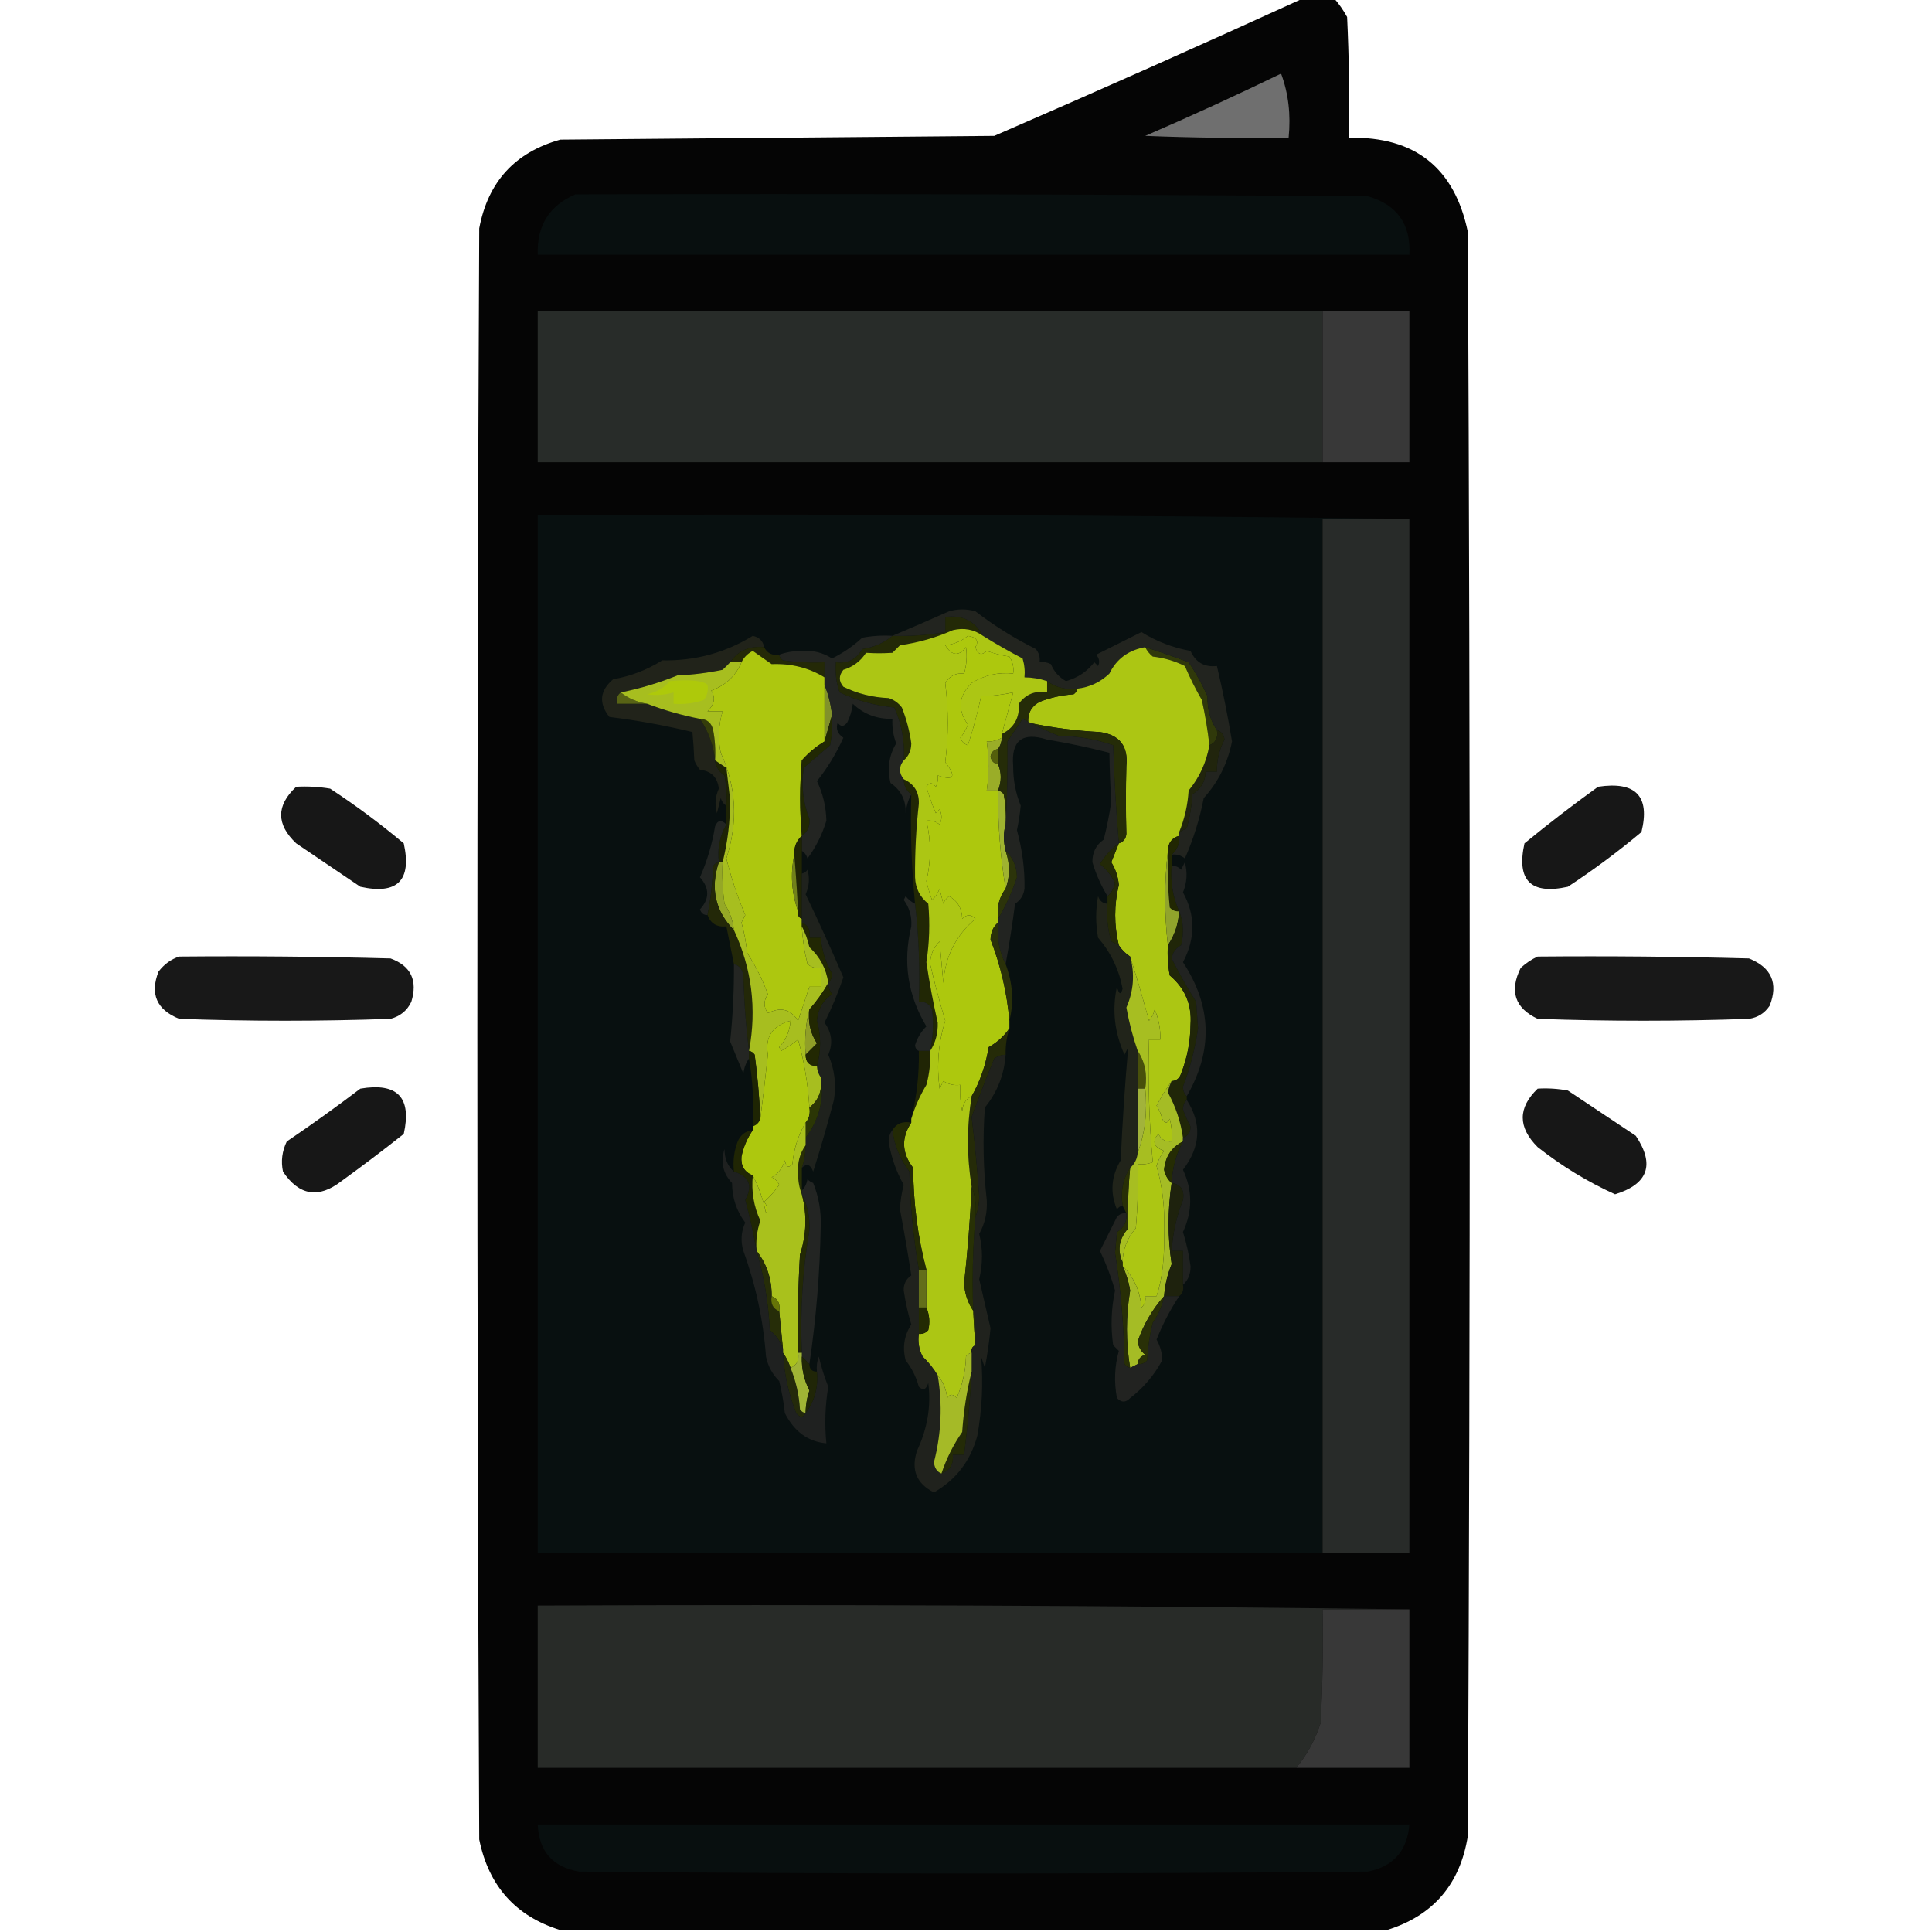 <?xml version="1.0" encoding="UTF-8"?>
<!DOCTYPE svg PUBLIC "-//W3C//DTD SVG 1.1//EN" "http://www.w3.org/Graphics/SVG/1.1/DTD/svg11.dtd">
<svg xmlns="http://www.w3.org/2000/svg" version="1.1" width="512px" height="512px" style="shape-rendering:geometricPrecision; text-rendering:geometricPrecision; image-rendering:optimizeQuality; fill-rule:evenodd; clip-rule:evenodd" xmlns:xlink="http://www.w3.org/1999/xlink">
<g><path style="opacity:0.98" fill="#000000" d="M 345.5,-0.5 C 348.167,-0.5 350.833,-0.5 353.5,-0.5C 354.836,1.01 356.003,2.677 357,4.5C 357.5,15.162 357.667,25.828 357.5,36.5C 374.977,36.144 385.477,44.478 389,61.5C 389.667,203.167 389.667,344.833 389,486.5C 386.954,499.371 379.787,507.704 367.5,511.5C 294.5,511.5 221.5,511.5 148.5,511.5C 136.676,507.835 129.509,499.835 127,487.5C 126.333,345.167 126.333,202.833 127,60.5C 129.312,48.19 136.478,40.356 148.5,37C 186.833,36.667 225.167,36.333 263.5,36C 291.041,24.058 318.375,11.891 345.5,-0.5 Z"/></g>
<g><path style="opacity:1" fill="#6f6f6f" d="M 339.5,19.5 C 341.45,24.735 342.117,30.402 341.5,36.5C 328.829,36.667 316.162,36.5 303.5,36C 315.71,30.725 327.71,25.225 339.5,19.5 Z"/></g>
<g><path style="opacity:1" fill="#080f0f" d="M 152.5,51.5 C 222.501,51.333 292.501,51.5 362.5,52C 370.247,54.25 373.914,59.417 373.5,67.5C 296.5,67.5 219.5,67.5 142.5,67.5C 142.246,59.784 145.579,54.451 152.5,51.5 Z"/></g>
<g><path style="opacity:1" fill="#282c29" d="M 350.5,82.5 C 350.5,95.833 350.5,109.167 350.5,122.5C 281.167,122.5 211.833,122.5 142.5,122.5C 142.5,109.167 142.5,95.833 142.5,82.5C 211.833,82.5 281.167,82.5 350.5,82.5 Z"/></g>
<g><path style="opacity:1" fill="#383838" d="M 350.5,82.5 C 358.167,82.5 365.833,82.5 373.5,82.5C 373.5,95.833 373.5,109.167 373.5,122.5C 365.833,122.5 358.167,122.5 350.5,122.5C 350.5,109.167 350.5,95.833 350.5,82.5 Z"/></g>
<g><path style="opacity:1" fill="#081010" d="M 373.5,137.5 C 365.833,137.5 358.167,137.5 350.5,137.5C 350.5,228.833 350.5,320.167 350.5,411.5C 281.167,411.5 211.833,411.5 142.5,411.5C 142.5,319.833 142.5,228.167 142.5,136.5C 219.668,136.167 296.668,136.501 373.5,137.5 Z"/></g>
<g><path style="opacity:1" fill="#282b29" d="M 373.5,137.5 C 373.5,228.833 373.5,320.167 373.5,411.5C 365.833,411.5 358.167,411.5 350.5,411.5C 350.5,320.167 350.5,228.833 350.5,137.5C 358.167,137.5 365.833,137.5 373.5,137.5 Z"/></g>
<g><path style="opacity:1" fill="#232907" d="M 260.5,168.5 C 258.104,166.788 255.438,166.288 252.5,167C 248.075,168.966 243.409,170.3 238.5,171C 237.833,171.667 237.167,172.333 236.5,173C 234.144,173.155 231.811,173.155 229.5,173C 228.066,175.221 226.066,176.721 223.5,177.5C 222.253,179.042 222.253,180.542 223.5,182C 227.234,183.825 231.234,184.825 235.5,185C 236.931,185.465 238.097,186.299 239,187.5C 240.211,190.552 241.045,193.719 241.5,197C 241.475,198.876 240.809,200.376 239.5,201.5C 239.807,196.618 238.974,191.951 237,187.5C 231.915,187.013 227.081,185.679 222.5,183.5C 221.607,180.916 221.274,178.249 221.5,175.5C 224.599,175.908 226.933,174.741 228.5,172C 231.577,171.539 234.244,170.372 236.5,168.5C 241.054,168.638 245.721,168.305 250.5,167.5C 250.5,166.167 250.5,164.833 250.5,163.5C 255.075,162.902 258.408,164.568 260.5,168.5 Z"/></g>
<g><path style="opacity:1" fill="#21231a" d="M 202.5,171.5 C 198.591,171.124 195.591,172.457 193.5,175.5C 192.909,176.151 192.243,176.818 191.5,177.5C 187.541,178.327 183.541,178.827 179.5,179C 174.655,180.962 169.655,182.462 164.5,183.5C 163.596,184.209 163.263,185.209 163.5,186.5C 166.167,186.5 168.833,186.5 171.5,186.5C 176.034,188.233 180.701,189.566 185.5,190.5C 187.74,193.806 189.073,197.472 189.5,201.5C 189.685,203.196 190.519,204.529 192,205.5C 192.497,208.146 192.664,210.813 192.5,213.5C 191.778,213.082 191.278,212.416 191,211.5C 190.667,212.833 190.333,214.167 190,215.5C 189.374,213.287 189.541,211.12 190.5,209C 190.153,205.986 188.486,204.319 185.5,204C 184.874,203.25 184.374,202.416 184,201.5C 183.893,198.869 183.727,196.369 183.5,194C 176.235,192.244 168.902,190.911 161.5,190C 158.603,186.352 158.937,183.019 162.5,180C 167.177,179.189 171.511,177.522 175.5,175C 184.19,175.166 192.19,172.999 199.5,168.5C 201.213,168.879 202.213,169.879 202.5,171.5 Z"/></g>
<g><path style="opacity:1" fill="#242907" d="M 202.5,171.5 C 203.287,173.104 204.62,173.771 206.5,173.5C 206.611,174.117 206.944,174.617 207.5,175C 211.152,175.499 214.818,175.665 218.5,175.5C 218.5,176.833 218.5,178.167 218.5,179.5C 214.365,176.963 209.698,175.796 204.5,176C 202.833,174.833 201.167,173.667 199.5,172.5C 198.145,173.188 197.145,174.188 196.5,175.5C 195.5,175.5 194.5,175.5 193.5,175.5C 195.591,172.457 198.591,171.124 202.5,171.5 Z"/></g>
<g><path style="opacity:1" fill="#30390a" d="M 303.5,171.5 C 307.365,172.733 311.199,174.066 315,175.5C 316.907,178.309 318.574,181.309 320,184.5C 319.93,187.992 320.763,190.992 322.5,193.5C 322.843,195.483 322.176,196.817 320.5,197.5C 320.052,193.476 319.386,189.476 318.5,185.5C 316.856,182.655 315.356,179.655 314,176.5C 311.34,175.166 308.506,174.332 305.5,174C 304.619,173.292 303.953,172.458 303.5,171.5 Z"/></g>
<g><path style="opacity:1" fill="#586315" d="M 164.5,183.5 C 166.508,185.083 168.841,186.083 171.5,186.5C 168.833,186.5 166.167,186.5 163.5,186.5C 163.263,185.209 163.596,184.209 164.5,183.5 Z"/></g>
<g><path style="opacity:1" fill="#81912a" d="M 218.5,181.5 C 219.531,183.961 220.198,186.627 220.5,189.5C 219.833,191.833 219.167,194.167 218.5,196.5C 218.5,191.5 218.5,186.5 218.5,181.5 Z"/></g>
<g><path style="opacity:1" fill="#22241f" d="M 310.5,226.5 C 311.968,225.221 312.635,223.554 312.5,221.5C 312.5,221.167 312.5,220.833 312.5,220.5C 313.15,220.196 313.817,219.863 314.5,219.5C 315.321,216.553 315.821,213.553 316,210.5C 318.265,209.084 319.431,207.084 319.5,204.5C 320.5,204.5 321.5,204.5 322.5,204.5C 322.439,201.512 323.105,198.679 324.5,196C 324.316,194.624 323.649,193.791 322.5,193.5C 320.763,190.992 319.93,187.992 320,184.5C 318.574,181.309 316.907,178.309 315,175.5C 311.199,174.066 307.365,172.733 303.5,171.5C 299.043,172.29 295.877,174.624 294,178.5C 291.603,180.782 288.769,182.116 285.5,182.5C 282.467,182.868 279.8,182.202 277.5,180.5C 275.565,179.85 273.565,179.517 271.5,179.5C 271.66,177.801 271.494,176.134 271,174.5C 267.324,172.585 263.824,170.585 260.5,168.5C 258.408,164.568 255.075,162.902 250.5,163.5C 250.5,164.833 250.5,166.167 250.5,167.5C 245.721,168.305 241.054,168.638 236.5,168.5C 241.461,166.413 246.461,164.247 251.5,162C 253.833,161.333 256.167,161.333 258.5,162C 263.451,165.816 268.785,169.15 274.5,172C 275.337,173.011 275.67,174.178 275.5,175.5C 276.552,175.351 277.552,175.517 278.5,176C 279.305,177.972 280.639,179.472 282.5,180.5C 285.59,179.647 288.09,177.98 290,175.5C 290.333,175.833 290.667,176.167 291,176.5C 291.492,175.451 291.326,174.451 290.5,173.5C 294.527,171.486 298.527,169.486 302.5,167.5C 306.49,169.992 310.823,171.659 315.5,172.5C 316.875,175.547 319.208,176.88 322.5,176.5C 324.079,183.205 325.413,189.871 326.5,196.5C 325.326,202.302 322.826,207.302 319,211.5C 317.935,217.027 316.269,222.36 314,227.5C 312.989,226.663 311.822,226.33 310.5,226.5 Z"/></g>
<g><path style="opacity:1" fill="#353d0b" d="M 185.5,190.5 C 187.411,190.574 188.578,191.574 189,193.5C 189.497,196.146 189.664,198.813 189.5,201.5C 189.073,197.472 187.74,193.806 185.5,190.5 Z"/></g>
<g><path style="opacity:1" fill="#9aad28" d="M 265.5,195.5 C 265.443,196.609 265.11,197.609 264.5,198.5C 263.414,198.62 262.747,199.287 262.5,200.5C 262.747,201.713 263.414,202.38 264.5,202.5C 265.438,204.756 265.438,207.09 264.5,209.5C 263.5,209.5 262.5,209.5 261.5,209.5C 262.097,205.257 262.097,200.924 261.5,196.5C 262.959,196.567 264.292,196.234 265.5,195.5 Z"/></g>
<g><path style="opacity:1" fill="#545f0c" d="M 264.5,198.5 C 264.5,199.833 264.5,201.167 264.5,202.5C 263.414,202.38 262.747,201.713 262.5,200.5C 262.747,199.287 263.414,198.62 264.5,198.5 Z"/></g>
<g><path style="opacity:1" fill="#21250d" d="M 322.5,193.5 C 323.649,193.791 324.316,194.624 324.5,196C 323.105,198.679 322.439,201.512 322.5,204.5C 321.5,204.5 320.5,204.5 319.5,204.5C 319.431,207.084 318.265,209.084 316,210.5C 315.821,213.553 315.321,216.553 314.5,219.5C 313.817,219.863 313.15,220.196 312.5,220.5C 313.931,217.006 314.764,213.339 315,209.5C 317.872,206.042 319.705,202.042 320.5,197.5C 322.176,196.817 322.843,195.483 322.5,193.5 Z"/></g>
<g><path style="opacity:1" fill="#adc70f" d="M 218.5,179.5 C 218.5,180.167 218.5,180.833 218.5,181.5C 218.5,186.5 218.5,191.5 218.5,196.5C 216.284,197.816 214.284,199.483 212.5,201.5C 211.913,208.258 211.913,214.925 212.5,221.5C 211.069,222.78 210.402,224.447 210.5,226.5C 209.421,231.552 209.754,236.552 211.5,241.5C 211.328,242.492 211.662,243.158 212.5,243.5C 212.5,243.833 212.5,244.167 212.5,244.5C 212.5,244.833 212.5,245.167 212.5,245.5C 212.674,248.874 213.174,252.207 214,255.5C 215.011,256.337 216.178,256.67 217.5,256.5C 217.5,258.167 217.5,259.833 217.5,261.5C 216.5,261.5 215.5,261.5 214.5,261.5C 213.515,264.456 212.515,267.456 211.5,270.5C 209.506,267.432 206.839,266.765 203.5,268.5C 202.319,266.865 202.319,265.198 203.5,263.5C 202.09,259.649 200.257,255.982 198,252.5C 197.73,249.776 197.23,247.109 196.5,244.5C 196.833,243.833 197.167,243.167 197.5,242.5C 195.431,237.625 193.764,232.625 192.5,227.5C 195.64,217.77 195.14,208.436 191,199.5C 190.24,195.775 190.407,192.108 191.5,188.5C 190.167,188.5 188.833,188.5 187.5,188.5C 189.332,186.702 189.665,184.868 188.5,183C 192.322,181.613 194.989,179.113 196.5,175.5C 197.145,174.188 198.145,173.188 199.5,172.5C 201.167,173.667 202.833,174.833 204.5,176C 209.698,175.796 214.365,176.963 218.5,179.5 Z"/></g>
<g><path style="opacity:1" fill="#acc613" d="M 303.5,171.5 C 303.953,172.458 304.619,173.292 305.5,174C 308.506,174.332 311.34,175.166 314,176.5C 315.356,179.655 316.856,182.655 318.5,185.5C 319.386,189.476 320.052,193.476 320.5,197.5C 319.705,202.042 317.872,206.042 315,209.5C 314.764,213.339 313.931,217.006 312.5,220.5C 312.5,220.833 312.5,221.167 312.5,221.5C 310.554,222.035 309.554,223.368 309.5,225.5C 308.546,233.87 308.546,242.203 309.5,250.5C 309.336,253.187 309.503,255.854 310,258.5C 314.032,261.898 315.865,266.231 315.5,271.5C 315.462,275.985 314.629,280.319 313,284.5C 312.583,285.756 311.75,286.423 310.5,286.5C 309.087,288.496 307.754,290.663 306.5,293C 307.191,294.067 307.691,295.234 308,296.5C 308.667,297.833 309.333,297.833 310,296.5C 310.495,298.473 310.662,300.473 310.5,302.5C 308.876,302.64 307.71,301.973 307,300.5C 305.206,302.464 305.706,303.964 308.5,305C 307.57,306.194 306.903,307.527 306.5,309C 308.038,314.367 308.705,319.867 308.5,325.5C 308.712,332.988 308.045,338.988 306.5,343.5C 305.5,343.5 304.5,343.5 303.5,343.5C 303.719,344.675 303.386,345.675 302.5,346.5C 302.11,342.065 300.443,338.398 297.5,335.5C 297.5,335.167 297.5,334.833 297.5,334.5C 297.566,331.085 298.732,328.085 301,325.5C 301.499,319.843 301.666,314.176 301.5,308.5C 302.873,308.657 304.207,308.49 305.5,308C 304.513,297.248 304.18,286.415 304.5,275.5C 305.5,275.5 306.5,275.5 307.5,275.5C 307.579,272.729 307.079,270.063 306,267.5C 305.751,268.624 305.251,269.624 304.5,270.5C 302.872,264.564 301.205,258.897 299.5,253.5C 298.272,252.694 297.272,251.694 296.5,250.5C 295.222,245.194 295.222,239.861 296.5,234.5C 296.303,232.318 295.636,230.318 294.5,228.5C 295.187,226.823 295.854,225.156 296.5,223.5C 297.695,223.134 298.361,222.301 298.5,221C 298.337,215.007 298.337,209.007 298.5,203C 299.039,197.738 296.706,194.738 291.5,194C 285.052,193.673 278.718,192.84 272.5,191.5C 272.323,189.019 273.323,187.186 275.5,186C 278.377,184.873 281.377,184.206 284.5,184C 285.056,183.617 285.389,183.117 285.5,182.5C 288.769,182.116 291.603,180.782 294,178.5C 295.877,174.624 299.043,172.29 303.5,171.5 Z"/></g>
<g><path style="opacity:1" fill="#1e2405" d="M 189.5,201.5 C 190.482,202.141 191.482,202.807 192.5,203.5C 192.833,206.333 193.167,209.167 193.5,212C 193.515,217.607 192.848,223.107 191.5,228.5C 191.167,228.5 190.833,228.5 190.5,228.5C 190.06,224.821 190.727,221.488 192.5,218.5C 192.5,216.833 192.5,215.167 192.5,213.5C 192.664,210.813 192.497,208.146 192,205.5C 190.519,204.529 189.685,203.196 189.5,201.5 Z"/></g>
<g><path style="opacity:1" fill="#212803" d="M 220.5,189.5 C 220.664,192.187 220.497,194.854 220,197.5C 217.667,199.5 215.333,201.5 213,203.5C 212.31,208.142 212.81,212.642 214.5,217C 214.693,219.008 214.026,220.508 212.5,221.5C 211.913,214.925 211.913,208.258 212.5,201.5C 214.284,199.483 216.284,197.816 218.5,196.5C 219.167,194.167 219.833,191.833 220.5,189.5 Z"/></g>
<g><path style="opacity:0.909" fill="#000000" d="M 78.5,208.5 C 81.518,208.335 84.518,208.502 87.5,209C 94.282,213.448 100.782,218.281 107,223.5C 109.167,233.333 105.333,237.167 95.5,235C 89.833,231.167 84.167,227.333 78.5,223.5C 73.178,218.464 73.178,213.464 78.5,208.5 Z"/></g>
<g><path style="opacity:0.909" fill="#000000" d="M 423.5,208.5 C 433.497,206.991 437.33,210.991 435,220.5C 428.806,225.687 422.306,230.52 415.5,235C 405.667,237.167 401.833,233.333 404,223.5C 410.4,218.254 416.9,213.254 423.5,208.5 Z"/></g>
<g><path style="opacity:1" fill="#adc80d" d="M 265.5,194.5 C 265.5,194.833 265.5,195.167 265.5,195.5C 264.292,196.234 262.959,196.567 261.5,196.5C 262.097,200.924 262.097,205.257 261.5,209.5C 262.5,209.5 263.5,209.5 264.5,209.5C 264.409,218.233 265.076,226.9 266.5,235.5C 264.777,237.78 264.111,240.447 264.5,243.5C 264.5,243.833 264.5,244.167 264.5,244.5C 263.235,245.514 262.569,247.014 262.5,249C 265.19,255.927 266.857,263.094 267.5,270.5C 267.5,271.167 267.5,271.833 267.5,272.5C 266.109,274.571 264.276,276.238 262,277.5C 261.249,282.211 259.749,286.544 257.5,290.5C 255.955,291.23 255.122,292.563 255,294.5C 254.503,292.19 254.337,289.857 254.5,287.5C 252.856,287.714 251.356,287.38 250,286.5C 249.667,287.167 249.333,287.833 249,288.5C 248.183,282.305 248.683,276.305 250.5,270.5C 249.013,265.553 247.68,260.553 246.5,255.5C 246.511,253.146 247.344,251.146 249,249.5C 249.333,253.167 249.667,256.833 250,260.5C 250.436,253.583 253.269,247.916 258.5,243.5C 257.349,242.269 256.183,242.269 255,243.5C 254.947,240.755 253.78,238.755 251.5,237.5C 250.808,238.025 250.308,238.692 250,239.5C 249.667,238.167 249.333,236.833 249,235.5C 248.581,236.672 247.915,237.672 247,238.5C 246.399,236.863 245.899,235.197 245.5,233.5C 246.772,228.161 246.772,222.828 245.5,217.5C 246.822,217.33 247.989,217.663 249,218.5C 249.667,217.167 249.667,215.833 249,214.5C 248.667,214.833 248.333,215.167 248,215.5C 247.014,213.222 246.18,210.889 245.5,208.5C 246.274,207.289 247.107,207.289 248,208.5C 248.483,207.552 248.649,206.552 248.5,205.5C 252.853,206.994 253.52,205.827 250.5,202C 251.373,195.097 251.373,188.097 250.5,181C 251.653,179.117 253.319,178.284 255.5,178.5C 256.167,176.181 256.334,173.847 256,171.5C 254.088,173.994 252.254,173.827 250.5,171C 252.78,170.767 254.78,169.934 256.5,168.5C 258.824,168.877 259.491,169.877 258.5,171.5C 259.105,173.481 260.105,173.815 261.5,172.5C 263.444,173.189 265.444,173.689 267.5,174C 268.38,175.356 268.714,176.856 268.5,178.5C 264.537,178.089 260.87,178.922 257.5,181C 254.014,184.417 253.68,188.083 256.5,192C 256.05,193.285 255.383,194.452 254.5,195.5C 254.833,196.5 255.5,197.167 256.5,197.5C 257.909,193.246 259.075,188.913 260,184.5C 262.683,184.479 265.517,184.145 268.5,183.5C 267.495,187.169 266.495,190.836 265.5,194.5 Z"/></g>
<g><path style="opacity:1" fill="#232522" d="M 236.5,168.5 C 234.244,170.372 231.577,171.539 228.5,172C 226.933,174.741 224.599,175.908 221.5,175.5C 221.274,178.249 221.607,180.916 222.5,183.5C 227.081,185.679 231.915,187.013 237,187.5C 238.974,191.951 239.807,196.618 239.5,201.5C 238.167,203.167 238.167,204.833 239.5,206.5C 239.527,208.199 240.194,209.533 241.5,210.5C 240.698,211.952 240.198,213.618 240,215.5C 240.121,212.079 238.788,209.412 236,207.5C 235.073,203.738 235.573,200.238 237.5,197C 236.713,194.901 236.38,192.734 236.5,190.5C 232.362,190.578 228.862,189.245 226,186.5C 225.798,188.256 225.298,189.922 224.5,191.5C 223.575,192.641 222.741,192.641 222,191.5C 221.46,193.135 221.96,194.468 223.5,195.5C 221.602,199.721 219.269,203.554 216.5,207C 218.085,210.331 218.918,213.831 219,217.5C 217.901,221.141 216.234,224.475 214,227.5C 213.722,226.584 213.222,225.918 212.5,225.5C 212.5,224.167 212.5,222.833 212.5,221.5C 214.026,220.508 214.693,219.008 214.5,217C 212.81,212.642 212.31,208.142 213,203.5C 215.333,201.5 217.667,199.5 220,197.5C 220.497,194.854 220.664,192.187 220.5,189.5C 220.198,186.627 219.531,183.961 218.5,181.5C 218.5,180.833 218.5,180.167 218.5,179.5C 218.5,178.167 218.5,176.833 218.5,175.5C 214.818,175.665 211.152,175.499 207.5,175C 206.944,174.617 206.611,174.117 206.5,173.5C 208.304,172.838 210.304,172.505 212.5,172.5C 215.454,172.291 218.121,172.958 220.5,174.5C 223.45,173.034 226.117,171.2 228.5,169C 231.146,168.503 233.813,168.336 236.5,168.5 Z"/></g>
<g><path style="opacity:1" fill="#212705" d="M 239.5,206.5 C 242.269,207.771 243.602,209.938 243.5,213C 242.77,219.526 242.436,226.026 242.5,232.5C 242.602,235.37 243.768,237.703 246,239.5C 246.467,244.675 246.3,249.842 245.5,255C 246.29,260.372 247.29,265.705 248.5,271C 248.592,273.821 247.926,276.321 246.5,278.5C 247.283,274.854 247.45,271.188 247,267.5C 246.29,266.027 245.124,265.36 243.5,265.5C 243.826,256.651 243.493,247.984 242.5,239.5C 241.551,229.886 241.218,220.219 241.5,210.5C 240.194,209.533 239.527,208.199 239.5,206.5 Z"/></g>
<g><path style="opacity:1" fill="#9fb330" d="M 264.5,209.5 C 265.117,209.611 265.617,209.944 266,210.5C 266.497,213.146 266.664,215.813 266.5,218.5C 265.897,220.626 265.897,222.959 266.5,225.5C 267.7,228.969 267.7,232.302 266.5,235.5C 265.076,226.9 264.409,218.233 264.5,209.5 Z"/></g>
<g><path style="opacity:1" fill="#252c08" d="M 277.5,180.5 C 279.8,182.202 282.467,182.868 285.5,182.5C 285.389,183.117 285.056,183.617 284.5,184C 281.377,184.206 278.377,184.873 275.5,186C 273.323,187.186 272.323,189.019 272.5,191.5C 278.718,192.84 285.052,193.673 291.5,194C 296.706,194.738 299.039,197.738 298.5,203C 298.337,209.007 298.337,215.007 298.5,221C 298.361,222.301 297.695,223.134 296.5,223.5C 295.755,214.867 295.255,206.2 295,197.5C 290.352,195.892 285.519,195.058 280.5,195C 277.178,193.624 274.011,192.124 271,190.5C 269.667,192.5 268.333,194.5 267,196.5C 267.088,204.007 266.921,211.341 266.5,218.5C 266.664,215.813 266.497,213.146 266,210.5C 265.617,209.944 265.117,209.611 264.5,209.5C 265.438,207.09 265.438,204.756 264.5,202.5C 264.5,201.167 264.5,199.833 264.5,198.5C 265.11,197.609 265.443,196.609 265.5,195.5C 265.5,195.167 265.5,194.833 265.5,194.5C 268.74,192.887 270.24,190.22 270,186.5C 271.848,183.959 274.348,182.959 277.5,183.5C 277.5,182.5 277.5,181.5 277.5,180.5 Z"/></g>
<g><path style="opacity:1" fill="#222421" d="M 296.5,223.5 C 294.519,224.894 292.852,226.727 291.5,229C 293.203,230.37 294.536,232.036 295.5,234C 295.192,235.459 294.525,236.626 293.5,237.5C 291.781,234.677 290.447,231.677 289.5,228.5C 289.453,225.927 290.453,223.927 292.5,222.5C 293.329,219.198 293.996,215.865 294.5,212.5C 294.232,208.23 294.066,203.896 294,199.5C 288.568,198.095 283.068,196.928 277.5,196C 270.933,193.908 267.933,196.241 268.5,203C 268.481,206.708 269.148,210.208 270.5,213.5C 270.289,215.686 269.956,217.853 269.5,220C 270.931,225.256 271.598,230.423 271.5,235.5C 271.297,237.208 270.464,238.541 269,239.5C 268.304,244.877 267.47,250.21 266.5,255.5C 264.783,252.155 264.116,248.489 264.5,244.5C 264.5,244.167 264.5,243.833 264.5,243.5C 266.516,240.101 268.183,236.435 269.5,232.5C 269.445,229.64 268.445,227.307 266.5,225.5C 265.897,222.959 265.897,220.626 266.5,218.5C 266.921,211.341 267.088,204.007 267,196.5C 268.333,194.5 269.667,192.5 271,190.5C 274.011,192.124 277.178,193.624 280.5,195C 285.519,195.058 290.352,195.892 295,197.5C 295.255,206.2 295.755,214.867 296.5,223.5 Z"/></g>
<g><path style="opacity:1" fill="#212702" d="M 312.5,221.5 C 312.635,223.554 311.968,225.221 310.5,226.5C 310.5,227.5 310.5,228.5 310.5,229.5C 310.151,233.742 310.817,237.742 312.5,241.5C 311.504,241.586 310.671,241.252 310,240.5C 309.501,235.511 309.334,230.511 309.5,225.5C 309.554,223.368 310.554,222.035 312.5,221.5 Z"/></g>
<g><path style="opacity:1" fill="#232907" d="M 296.5,223.5 C 295.854,225.156 295.187,226.823 294.5,228.5C 295.636,230.318 296.303,232.318 296.5,234.5C 295.222,239.861 295.222,245.194 296.5,250.5C 295.85,250.196 295.183,249.863 294.5,249.5C 293.513,246.232 293.18,242.898 293.5,239.5C 293.5,238.833 293.5,238.167 293.5,237.5C 294.525,236.626 295.192,235.459 295.5,234C 294.536,232.036 293.203,230.37 291.5,229C 292.852,226.727 294.519,224.894 296.5,223.5 Z"/></g>
<g><path style="opacity:1" fill="#202504" d="M 212.5,221.5 C 212.5,222.833 212.5,224.167 212.5,225.5C 212.5,227.5 212.5,229.5 212.5,231.5C 212.5,235.5 212.5,239.5 212.5,243.5C 211.662,243.158 211.328,242.492 211.5,241.5C 211.249,236.493 210.916,231.493 210.5,226.5C 210.402,224.447 211.069,222.78 212.5,221.5 Z"/></g>
<g><path style="opacity:1" fill="#2c340a" d="M 266.5,225.5 C 268.445,227.307 269.445,229.64 269.5,232.5C 268.183,236.435 266.516,240.101 264.5,243.5C 264.111,240.447 264.777,237.78 266.5,235.5C 267.7,232.302 267.7,228.969 266.5,225.5 Z"/></g>
<g><path style="opacity:1" fill="#222523" d="M 192.5,218.5 C 190.727,221.488 190.06,224.821 190.5,228.5C 189.883,228.611 189.383,228.944 189,229.5C 188.825,234.019 188.325,238.353 187.5,242.5C 186.503,242.53 185.836,242.03 185.5,241C 188.059,238.205 188.059,235.371 185.5,232.5C 187.399,228.178 188.732,223.678 189.5,219C 190.176,217.317 191.176,217.15 192.5,218.5 Z"/></g>
<g><path style="opacity:1" fill="#95a826" d="M 190.5,228.5 C 190.833,228.5 191.167,228.5 191.5,228.5C 191.335,232.182 191.501,235.848 192,239.5C 193.411,241.65 194.245,243.984 194.5,246.5C 189.537,241.423 188.204,235.423 190.5,228.5 Z"/></g>
<g><path style="opacity:1" fill="#72811a" d="M 210.5,226.5 C 210.916,231.493 211.249,236.493 211.5,241.5C 209.754,236.552 209.421,231.552 210.5,226.5 Z"/></g>
<g><path style="opacity:1" fill="#1f221d" d="M 212.5,309.5 C 213.15,307.565 213.483,305.565 213.5,303.5C 213.5,302.833 213.5,302.167 213.5,301.5C 217.136,296.618 218.47,291.285 217.5,285.5C 216.89,284.609 216.557,283.609 216.5,282.5C 217.614,278.491 217.614,274.491 216.5,270.5C 216.723,267.466 218.056,265.133 220.5,263.5C 219.873,262.583 219.539,261.583 219.5,260.5C 220.139,259.903 220.472,259.07 220.5,258C 218.796,255.084 217.796,251.917 217.5,248.5C 216.5,248.5 215.5,248.5 214.5,248.5C 214.843,246.517 214.176,245.183 212.5,244.5C 212.5,244.167 212.5,243.833 212.5,243.5C 212.5,239.5 212.5,235.5 212.5,231.5C 213.117,231.389 213.617,231.056 214,230.5C 214.626,232.713 214.459,234.88 213.5,237C 216.981,244.244 220.315,251.577 223.5,259C 222.117,263.102 220.45,267.102 218.5,271C 220.459,273.686 220.792,276.519 219.5,279.5C 221.172,283.37 221.672,287.37 221,291.5C 219.315,297.91 217.482,304.243 215.5,310.5C 214.787,308.565 213.787,308.232 212.5,309.5 Z"/></g>
<g><path style="opacity:1" fill="#91a42c" d="M 309.5,225.5 C 309.334,230.511 309.501,235.511 310,240.5C 310.671,241.252 311.504,241.586 312.5,241.5C 312.289,244.848 311.289,247.848 309.5,250.5C 308.546,242.203 308.546,233.87 309.5,225.5 Z"/></g>
<g><path style="opacity:1" fill="#21241a" d="M 293.5,239.5 C 293.18,242.898 293.513,246.232 294.5,249.5C 295.183,249.863 295.85,250.196 296.5,250.5C 297.272,251.694 298.272,252.694 299.5,253.5C 300.764,258.093 300.431,262.593 298.5,267C 299.203,270.936 300.203,274.77 301.5,278.5C 301.5,281.833 301.5,285.167 301.5,288.5C 301.5,294.167 301.5,299.833 301.5,305.5C 301.34,307.153 300.674,308.486 299.5,309.5C 297.598,312.337 296.931,315.671 297.5,319.5C 296.883,319.611 296.383,319.944 296,320.5C 294.141,316.045 294.475,311.711 297,307.5C 297.448,297.426 298.115,287.426 299,277.5C 298.667,278.167 298.333,278.833 298,279.5C 295.342,273.595 294.676,267.595 296,261.5C 296.556,263.595 297.056,263.762 297.5,262C 296.533,256.899 294.366,252.399 291,248.5C 290.333,244.833 290.333,241.167 291,237.5C 291.417,238.756 292.25,239.423 293.5,239.5 Z"/></g>
<g><path style="opacity:1" fill="#212703" d="M 212.5,245.5 C 212.5,245.167 212.5,244.833 212.5,244.5C 214.176,245.183 214.843,246.517 214.5,248.5C 215.5,248.5 216.5,248.5 217.5,248.5C 217.796,251.917 218.796,255.084 220.5,258C 220.472,259.07 220.139,259.903 219.5,260.5C 219.004,256.806 217.337,253.639 214.5,251C 214.046,248.97 213.38,247.137 212.5,245.5 Z"/></g>
<g><path style="opacity:0.905" fill="#000000" d="M 47.5,253.5 C 66.17,253.333 84.836,253.5 103.5,254C 108.906,255.98 110.739,259.814 109,265.5C 107.891,267.815 106.057,269.315 103.5,270C 84.833,270.667 66.167,270.667 47.5,270C 41.532,267.609 39.699,263.442 42,257.5C 43.5,255.531 45.333,254.198 47.5,253.5 Z"/></g>
<g><path style="opacity:0.905" fill="#000000" d="M 407.5,253.5 C 426.17,253.333 444.836,253.5 463.5,254C 469.468,256.391 471.302,260.558 469,266.5C 467.681,268.487 465.848,269.654 463.5,270C 444.833,270.667 426.167,270.667 407.5,270C 401.458,267.163 399.958,262.663 403,256.5C 404.409,255.219 405.909,254.219 407.5,253.5 Z"/></g>
<g><path style="opacity:1" fill="#202608" d="M 312.5,241.5 C 313.638,244.304 313.805,247.304 313,250.5C 311.603,251.226 310.769,252.393 310.5,254C 312.447,257.898 314.614,261.732 317,265.5C 317.167,267.833 317.333,270.167 317.5,272.5C 316.748,277.803 315.415,282.969 313.5,288C 313.528,289.07 313.861,289.903 314.5,290.5C 314.5,290.833 314.5,291.167 314.5,291.5C 313.861,292.097 313.528,292.93 313.5,294C 314.054,295.551 314.72,297.051 315.5,298.5C 315.547,300.038 314.88,301.038 313.5,301.5C 312.903,297.266 311.57,293.266 309.5,289.5C 309.685,288.416 310.018,287.416 310.5,286.5C 311.75,286.423 312.583,285.756 313,284.5C 314.629,280.319 315.462,275.985 315.5,271.5C 315.865,266.231 314.032,261.898 310,258.5C 309.503,255.854 309.336,253.187 309.5,250.5C 311.289,247.848 312.289,244.848 312.5,241.5 Z"/></g>
<g><path style="opacity:1" fill="#232624" d="M 242.5,239.5 C 243.493,247.984 243.826,256.651 243.5,265.5C 245.124,265.36 246.29,266.027 247,267.5C 247.45,271.188 247.283,274.854 246.5,278.5C 245.5,278.5 244.5,278.5 243.5,278.5C 242.903,278.265 242.57,277.765 242.5,277C 243.079,275.086 244.079,273.419 245.5,272C 240.551,263.762 239.218,254.929 241.5,245.5C 241.679,242.869 241.013,240.535 239.5,238.5C 239.667,238.167 239.833,237.833 240,237.5C 240.708,238.381 241.542,239.047 242.5,239.5 Z"/></g>
<g><path style="opacity:1" fill="#2a3109" d="M 264.5,244.5 C 264.116,248.489 264.783,252.155 266.5,255.5C 268.401,260.55 268.735,265.55 267.5,270.5C 266.857,263.094 265.19,255.927 262.5,249C 262.569,247.014 263.235,245.514 264.5,244.5 Z"/></g>
<g><path style="opacity:1" fill="#232808" d="M 190.5,228.5 C 188.204,235.423 189.537,241.423 194.5,246.5C 199.24,256.688 200.573,267.354 198.5,278.5C 197.672,272.013 197.172,265.346 197,258.5C 196.764,256.881 195.931,255.881 194.5,255.5C 193.833,252.167 193.167,248.833 192.5,245.5C 190.011,245.759 188.344,244.759 187.5,242.5C 188.325,238.353 188.825,234.019 189,229.5C 189.383,228.944 189.883,228.611 190.5,228.5 Z"/></g>
<g><path style="opacity:1" fill="#242623" d="M 194.5,255.5 C 195.931,255.881 196.764,256.881 197,258.5C 197.172,265.346 197.672,272.013 198.5,278.5C 198.5,279.167 198.5,279.833 198.5,280.5C 197.71,281.609 197.21,282.942 197,284.5C 195.806,281.652 194.639,278.819 193.5,276C 194.216,269.131 194.55,262.297 194.5,255.5 Z"/></g>
<g><path style="opacity:1" fill="#a7be1f" d="M 193.5,175.5 C 194.5,175.5 195.5,175.5 196.5,175.5C 194.989,179.113 192.322,181.613 188.5,183C 189.665,184.868 189.332,186.702 187.5,188.5C 188.833,188.5 190.167,188.5 191.5,188.5C 190.407,192.108 190.24,195.775 191,199.5C 195.14,208.436 195.64,217.77 192.5,227.5C 193.764,232.625 195.431,237.625 197.5,242.5C 197.167,243.167 196.833,243.833 196.5,244.5C 197.23,247.109 197.73,249.776 198,252.5C 200.257,255.982 202.09,259.649 203.5,263.5C 202.319,265.198 202.319,266.865 203.5,268.5C 206.839,266.765 209.506,267.432 211.5,270.5C 212.515,267.456 213.515,264.456 214.5,261.5C 215.5,261.5 216.5,261.5 217.5,261.5C 217.5,259.833 217.5,258.167 217.5,256.5C 216.178,256.67 215.011,256.337 214,255.5C 213.174,252.207 212.674,248.874 212.5,245.5C 213.38,247.137 214.046,248.97 214.5,251C 217.337,253.639 219.004,256.806 219.5,260.5C 218.079,263.009 216.412,265.343 214.5,267.5C 213.517,271.298 213.183,275.298 213.5,279.5C 213.5,281.5 214.5,282.5 216.5,282.5C 216.557,283.609 216.89,284.609 217.5,285.5C 217.977,288.917 216.977,291.584 214.5,293.5C 214.148,287.411 213.148,281.411 211.5,275.5C 210.086,276.624 208.586,277.624 207,278.5C 206.833,278.167 206.667,277.833 206.5,277.5C 208.327,275.513 209.327,273.179 209.5,270.5C 204.706,271.776 202.706,274.776 203.5,279.5C 202.874,285.298 202.207,290.964 201.5,296.5C 201.257,290.816 200.757,285.149 200,279.5C 199.617,278.944 199.117,278.611 198.5,278.5C 200.573,267.354 199.24,256.688 194.5,246.5C 194.245,243.984 193.411,241.65 192,239.5C 191.501,235.848 191.335,232.182 191.5,228.5C 192.848,223.107 193.515,217.607 193.5,212C 193.167,209.167 192.833,206.333 192.5,203.5C 191.482,202.807 190.482,202.141 189.5,201.5C 189.664,198.813 189.497,196.146 189,193.5C 188.578,191.574 187.411,190.574 185.5,190.5C 180.701,189.566 176.034,188.233 171.5,186.5C 168.841,186.083 166.508,185.083 164.5,183.5C 169.655,182.462 174.655,180.962 179.5,179C 183.541,178.827 187.541,178.327 191.5,177.5C 192.243,176.818 192.909,176.151 193.5,175.5 Z"/></g>
<g><path style="opacity:1" fill="#aec90a" d="M 177.5,180.5 C 182.986,180.031 186.319,180.364 187.5,181.5C 187.762,182.978 187.429,184.311 186.5,185.5C 183.916,186.393 181.249,186.726 178.5,186.5C 178.5,185.5 178.5,184.5 178.5,183.5C 176.181,184.167 173.847,184.334 171.5,184C 174.019,183.414 176.019,182.247 177.5,180.5 Z"/></g>
<g><path style="opacity:1" fill="#212321" d="M 314.5,290.5 C 313.861,289.903 313.528,289.07 313.5,288C 315.415,282.969 316.748,277.803 317.5,272.5C 317.333,270.167 317.167,267.833 317,265.5C 314.614,261.732 312.447,257.898 310.5,254C 310.769,252.393 311.603,251.226 313,250.5C 313.805,247.304 313.638,244.304 312.5,241.5C 310.817,237.742 310.151,233.742 310.5,229.5C 311.496,229.414 312.329,229.748 313,230.5C 313.333,229.833 313.667,229.167 314,228.5C 314.728,231.23 314.562,233.897 313.5,236.5C 316.824,242.518 316.824,248.685 313.5,255C 321.16,266.607 321.493,278.44 314.5,290.5 Z"/></g>
<g><path style="opacity:1" fill="#909f27" d="M 214.5,267.5 C 214.073,270.788 214.74,273.788 216.5,276.5C 215.452,277.548 214.452,278.548 213.5,279.5C 213.183,275.298 213.517,271.298 214.5,267.5 Z"/></g>
<g><path style="opacity:1" fill="#222802" d="M 219.5,260.5 C 219.539,261.583 219.873,262.583 220.5,263.5C 218.056,265.133 216.723,267.466 216.5,270.5C 217.614,274.491 217.614,278.491 216.5,282.5C 214.5,282.5 213.5,281.5 213.5,279.5C 214.452,278.548 215.452,277.548 216.5,276.5C 214.74,273.788 214.073,270.788 214.5,267.5C 216.412,265.343 218.079,263.009 219.5,260.5 Z"/></g>
<g><path style="opacity:1" fill="#1e2503" d="M 198.5,278.5 C 199.117,278.611 199.617,278.944 200,279.5C 200.757,285.149 201.257,290.816 201.5,296.5C 201.167,297.5 200.5,298.167 199.5,298.5C 199.823,292.31 199.49,286.31 198.5,280.5C 198.5,279.833 198.5,279.167 198.5,278.5 Z"/></g>
<g><path style="opacity:1" fill="#48500b" d="M 301.5,278.5 C 303.402,281.337 304.069,284.671 303.5,288.5C 302.833,288.5 302.167,288.5 301.5,288.5C 301.5,285.167 301.5,281.833 301.5,278.5 Z"/></g>
<g><path style="opacity:1" fill="#adc80e" d="M 214.5,293.5 C 214.768,295.099 214.434,296.432 213.5,297.5C 211.531,300.794 210.365,304.461 210,308.5C 208.984,309.634 208.317,309.301 208,307.5C 207.426,309.492 206.259,310.992 204.5,312C 205.428,312.388 206.095,313.055 206.5,314C 205.347,315.654 204.013,317.154 202.5,318.5C 203.326,319.451 203.492,320.451 203,321.5C 202.241,317.862 201.075,314.529 199.5,311.5C 197.286,310.608 196.286,308.942 196.5,306.5C 197.025,303.971 198.025,301.638 199.5,299.5C 199.5,299.167 199.5,298.833 199.5,298.5C 200.5,298.167 201.167,297.5 201.5,296.5C 202.207,290.964 202.874,285.298 203.5,279.5C 202.706,274.776 204.706,271.776 209.5,270.5C 209.327,273.179 208.327,275.513 206.5,277.5C 206.667,277.833 206.833,278.167 207,278.5C 208.586,277.624 210.086,276.624 211.5,275.5C 213.148,281.411 214.148,287.411 214.5,293.5 Z"/></g>
<g><path style="opacity:1" fill="#2b3605" d="M 217.5,285.5 C 218.47,291.285 217.136,296.618 213.5,301.5C 213.5,300.167 213.5,298.833 213.5,297.5C 214.434,296.432 214.768,295.099 214.5,293.5C 216.977,291.584 217.977,288.917 217.5,285.5 Z"/></g>
<g><path style="opacity:1" fill="#202505" d="M 243.5,278.5 C 244.5,278.5 245.5,278.5 246.5,278.5C 246.636,281.551 246.302,284.551 245.5,287.5C 243.754,290.437 242.421,293.437 241.5,296.5C 242.956,290.609 243.623,284.609 243.5,278.5 Z"/></g>
<g><path style="opacity:0.908" fill="#000000" d="M 95.5,288.5 C 105.33,286.829 109.163,290.829 107,300.5C 101.59,304.788 96.09,308.955 90.5,313C 84.448,317.696 79.282,316.863 75,310.5C 74.416,307.743 74.75,305.077 76,302.5C 82.681,297.97 89.181,293.304 95.5,288.5 Z"/></g>
<g><path style="opacity:0.908" fill="#000000" d="M 407.5,288.5 C 410.187,288.336 412.854,288.503 415.5,289C 421.5,293 427.5,297 433.5,301C 438.602,308.63 436.768,313.796 428,316.5C 420.66,313.159 413.827,308.992 407.5,304C 402.227,298.743 402.227,293.577 407.5,288.5 Z"/></g>
<g><path style="opacity:1" fill="#252b08" d="M 267.5,272.5 C 266.781,274.764 266.448,277.097 266.5,279.5C 265.417,279.539 264.417,279.873 263.5,280.5C 261.403,285.622 259.403,290.788 257.5,296C 258.355,302.968 259.022,309.968 259.5,317C 259.494,319.033 259.161,320.866 258.5,322.5C 258.806,319.615 258.473,316.948 257.5,314.5C 256.2,306.487 256.2,298.487 257.5,290.5C 259.749,286.544 261.249,282.211 262,277.5C 264.276,276.238 266.109,274.571 267.5,272.5 Z"/></g>
<g><path style="opacity:1" fill="#a2b33b" d="M 301.5,288.5 C 302.167,288.5 302.833,288.5 303.5,288.5C 304.117,294.598 303.45,300.265 301.5,305.5C 301.5,299.833 301.5,294.167 301.5,288.5 Z"/></g>
<g><path style="opacity:1" fill="#a7be21" d="M 299.5,253.5 C 301.205,258.897 302.872,264.564 304.5,270.5C 305.251,269.624 305.751,268.624 306,267.5C 307.079,270.063 307.579,272.729 307.5,275.5C 306.5,275.5 305.5,275.5 304.5,275.5C 304.18,286.415 304.513,297.248 305.5,308C 304.207,308.49 302.873,308.657 301.5,308.5C 301.666,314.176 301.499,319.843 301,325.5C 298.732,328.085 297.566,331.085 297.5,334.5C 296.03,331.314 296.53,328.314 299,325.5C 298.817,320.116 298.984,314.782 299.5,309.5C 300.674,308.486 301.34,307.153 301.5,305.5C 303.45,300.265 304.117,294.598 303.5,288.5C 304.069,284.671 303.402,281.337 301.5,278.5C 300.203,274.77 299.203,270.936 298.5,267C 300.431,262.593 300.764,258.093 299.5,253.5 Z"/></g>
<g><path style="opacity:1" fill="#a5bc25" d="M 310.5,286.5 C 310.018,287.416 309.685,288.416 309.5,289.5C 311.57,293.266 312.903,297.266 313.5,301.5C 313.5,301.833 313.5,302.167 313.5,302.5C 310.491,303.997 308.824,306.497 308.5,310C 308.808,311.459 309.475,312.626 310.5,313.5C 309.415,320.677 309.415,327.843 310.5,335C 309.383,337.731 308.717,340.565 308.5,343.5C 305.39,346.967 303.057,350.967 301.5,355.5C 301.709,356.994 302.376,358.161 303.5,359C 302.244,359.417 301.577,360.25 301.5,361.5C 300.833,361.833 300.167,362.167 299.5,362.5C 298.36,355.66 298.36,348.827 299.5,342C 299.125,339.711 298.459,337.545 297.5,335.5C 300.443,338.398 302.11,342.065 302.5,346.5C 303.386,345.675 303.719,344.675 303.5,343.5C 304.5,343.5 305.5,343.5 306.5,343.5C 308.045,338.988 308.712,332.988 308.5,325.5C 308.705,319.867 308.038,314.367 306.5,309C 306.903,307.527 307.57,306.194 308.5,305C 305.706,303.964 305.206,302.464 307,300.5C 307.71,301.973 308.876,302.64 310.5,302.5C 310.662,300.473 310.495,298.473 310,296.5C 309.333,297.833 308.667,297.833 308,296.5C 307.691,295.234 307.191,294.067 306.5,293C 307.754,290.663 309.087,288.496 310.5,286.5 Z"/></g>
<g><path style="opacity:1" fill="#293005" d="M 213.5,303.5 C 213.483,305.565 213.15,307.565 212.5,309.5C 212.5,311.5 212.5,313.5 212.5,315.5C 212.5,315.833 212.5,316.167 212.5,316.5C 211.839,314.866 211.506,313.033 211.5,311C 211.3,308.134 211.967,305.634 213.5,303.5 Z"/></g>
<g><path style="opacity:1" fill="#202604" d="M 199.5,299.5 C 198.025,301.638 197.025,303.971 196.5,306.5C 196.286,308.942 197.286,310.608 199.5,311.5C 199.078,315.712 199.744,319.712 201.5,323.5C 200.607,326.084 200.274,328.751 200.5,331.5C 199.716,327.096 198.716,322.596 197.5,318C 199.563,314.24 198.563,311.74 194.5,310.5C 194.187,307.753 194.52,305.086 195.5,302.5C 196.283,300.712 197.616,299.712 199.5,299.5 Z"/></g>
<g><path style="opacity:1" fill="#252c04" d="M 313.5,302.5 C 311.69,305.931 310.69,309.598 310.5,313.5C 309.475,312.626 308.808,311.459 308.5,310C 308.824,306.497 310.491,303.997 313.5,302.5 Z"/></g>
<g><path style="opacity:1" fill="#202220" d="M 314.5,291.5 C 318.524,297.719 318.191,303.886 313.5,310C 316.053,315.451 316.053,320.951 313.5,326.5C 314.42,329.434 315.087,332.434 315.5,335.5C 315.564,337.557 314.898,339.223 313.5,340.5C 313.5,337.5 313.5,334.5 313.5,331.5C 312.5,331.5 311.5,331.5 310.5,331.5C 310.789,326.825 311.789,322.325 313.5,318C 313.95,315.374 312.95,313.874 310.5,313.5C 310.69,309.598 311.69,305.931 313.5,302.5C 313.5,302.167 313.5,301.833 313.5,301.5C 314.88,301.038 315.547,300.038 315.5,298.5C 314.72,297.051 314.054,295.551 313.5,294C 313.528,292.93 313.861,292.097 314.5,291.5 Z"/></g>
<g><path style="opacity:1" fill="#acc614" d="M 260.5,168.5 C 263.824,170.585 267.324,172.585 271,174.5C 271.494,176.134 271.66,177.801 271.5,179.5C 273.565,179.517 275.565,179.85 277.5,180.5C 277.5,181.5 277.5,182.5 277.5,183.5C 274.348,182.959 271.848,183.959 270,186.5C 270.24,190.22 268.74,192.887 265.5,194.5C 266.495,190.836 267.495,187.169 268.5,183.5C 265.517,184.145 262.683,184.479 260,184.5C 259.075,188.913 257.909,193.246 256.5,197.5C 255.5,197.167 254.833,196.5 254.5,195.5C 255.383,194.452 256.05,193.285 256.5,192C 253.68,188.083 254.014,184.417 257.5,181C 260.87,178.922 264.537,178.089 268.5,178.5C 268.714,176.856 268.38,175.356 267.5,174C 265.444,173.689 263.444,173.189 261.5,172.5C 260.105,173.815 259.105,173.481 258.5,171.5C 259.491,169.877 258.824,168.877 256.5,168.5C 254.78,169.934 252.78,170.767 250.5,171C 252.254,173.827 254.088,173.994 256,171.5C 256.334,173.847 256.167,176.181 255.5,178.5C 253.319,178.284 251.653,179.117 250.5,181C 251.373,188.097 251.373,195.097 250.5,202C 253.52,205.827 252.853,206.994 248.5,205.5C 248.649,206.552 248.483,207.552 248,208.5C 247.107,207.289 246.274,207.289 245.5,208.5C 246.18,210.889 247.014,213.222 248,215.5C 248.333,215.167 248.667,214.833 249,214.5C 249.667,215.833 249.667,217.167 249,218.5C 247.989,217.663 246.822,217.33 245.5,217.5C 246.772,222.828 246.772,228.161 245.5,233.5C 245.899,235.197 246.399,236.863 247,238.5C 247.915,237.672 248.581,236.672 249,235.5C 249.333,236.833 249.667,238.167 250,239.5C 250.308,238.692 250.808,238.025 251.5,237.5C 253.78,238.755 254.947,240.755 255,243.5C 256.183,242.269 257.349,242.269 258.5,243.5C 253.269,247.916 250.436,253.583 250,260.5C 249.667,256.833 249.333,253.167 249,249.5C 247.344,251.146 246.511,253.146 246.5,255.5C 247.68,260.553 249.013,265.553 250.5,270.5C 248.683,276.305 248.183,282.305 249,288.5C 249.333,287.833 249.667,287.167 250,286.5C 251.356,287.38 252.856,287.714 254.5,287.5C 254.337,289.857 254.503,292.19 255,294.5C 255.122,292.563 255.955,291.23 257.5,290.5C 256.2,298.487 256.2,306.487 257.5,314.5C 257.114,323.019 256.447,331.519 255.5,340C 255.615,342.732 256.448,345.232 258,347.5C 258.498,350.482 258.665,353.482 258.5,356.5C 257.662,356.842 257.328,357.508 257.5,358.5C 256.883,358.611 256.383,358.944 256,359.5C 255.895,363.37 255.062,367.037 253.5,370.5C 252.575,369.359 251.741,369.359 251,370.5C 250.76,368.148 249.927,366.148 248.5,364.5C 247.416,362.681 246.082,361.015 244.5,359.5C 243.534,357.604 243.201,355.604 243.5,353.5C 244.496,353.586 245.329,353.252 246,352.5C 246.49,350.455 246.323,348.455 245.5,346.5C 245.5,343.167 245.5,339.833 245.5,336.5C 243.21,327.729 242.043,318.729 242,309.5C 238.97,305.556 238.803,301.556 241.5,297.5C 241.5,297.167 241.5,296.833 241.5,296.5C 242.421,293.437 243.754,290.437 245.5,287.5C 246.302,284.551 246.636,281.551 246.5,278.5C 247.926,276.321 248.592,273.821 248.5,271C 247.29,265.705 246.29,260.372 245.5,255C 246.3,249.842 246.467,244.675 246,239.5C 243.768,237.703 242.602,235.37 242.5,232.5C 242.436,226.026 242.77,219.526 243.5,213C 243.602,209.938 242.269,207.771 239.5,206.5C 238.167,204.833 238.167,203.167 239.5,201.5C 240.809,200.376 241.475,198.876 241.5,197C 241.045,193.719 240.211,190.552 239,187.5C 238.097,186.299 236.931,185.465 235.5,185C 231.234,184.825 227.234,183.825 223.5,182C 222.253,180.542 222.253,179.042 223.5,177.5C 226.066,176.721 228.066,175.221 229.5,173C 231.811,173.155 234.144,173.155 236.5,173C 237.167,172.333 237.833,171.667 238.5,171C 243.409,170.3 248.075,168.966 252.5,167C 255.438,166.288 258.104,166.788 260.5,168.5 Z"/></g>
<g><path style="opacity:1" fill="#a9c11c" d="M 213.5,297.5 C 213.5,298.833 213.5,300.167 213.5,301.5C 213.5,302.167 213.5,302.833 213.5,303.5C 211.967,305.634 211.3,308.134 211.5,311C 211.506,313.033 211.839,314.866 212.5,316.5C 213.902,321.867 213.735,327.2 212,332.5C 211.5,341.16 211.334,349.827 211.5,358.5C 211.843,360.483 211.176,361.817 209.5,362.5C 209.011,361.005 208.345,359.671 207.5,358.5C 207.5,358.167 207.5,357.833 207.5,357.5C 207.167,354.167 206.833,350.833 206.5,347.5C 206.843,345.517 206.176,344.183 204.5,343.5C 204.53,338.921 203.196,334.921 200.5,331.5C 200.274,328.751 200.607,326.084 201.5,323.5C 199.744,319.712 199.078,315.712 199.5,311.5C 201.075,314.529 202.241,317.862 203,321.5C 203.492,320.451 203.326,319.451 202.5,318.5C 204.013,317.154 205.347,315.654 206.5,314C 206.095,313.055 205.428,312.388 204.5,312C 206.259,310.992 207.426,309.492 208,307.5C 208.317,309.301 208.984,309.634 210,308.5C 210.365,304.461 211.531,300.794 213.5,297.5 Z"/></g>
<g><path style="opacity:1" fill="#232905" d="M 212.5,316.5 C 214.006,319.356 214.672,322.523 214.5,326C 212.705,336.652 212.038,347.486 212.5,358.5C 212.167,358.5 211.833,358.5 211.5,358.5C 211.334,349.827 211.5,341.16 212,332.5C 213.735,327.2 213.902,321.867 212.5,316.5 Z"/></g>
<g><path style="opacity:1" fill="#232a05" d="M 241.5,297.5 C 238.803,301.556 238.97,305.556 242,309.5C 242.043,318.729 243.21,327.729 245.5,336.5C 244.833,336.5 244.167,336.5 243.5,336.5C 242.026,328.008 241.192,319.341 241,310.5C 238.463,307.14 236.963,303.473 236.5,299.5C 237.552,297.744 239.219,297.077 241.5,297.5 Z"/></g>
<g><path style="opacity:1" fill="#232523" d="M 214.5,361.5 C 213.833,360.833 213.167,360.167 212.5,359.5C 212.5,359.167 212.5,358.833 212.5,358.5C 212.038,347.486 212.705,336.652 214.5,326C 214.672,322.523 214.006,319.356 212.5,316.5C 212.5,316.167 212.5,315.833 212.5,315.5C 213.268,314.737 213.768,313.737 214,312.5C 214.414,312.957 214.914,313.291 215.5,313.5C 216.98,317.166 217.647,320.999 217.5,325C 217.28,337.305 216.28,349.472 214.5,361.5 Z"/></g>
<g><path style="opacity:1" fill="#262d08" d="M 200.5,331.5 C 203.196,334.921 204.53,338.921 204.5,343.5C 204.157,345.483 204.824,346.817 206.5,347.5C 206.833,350.833 207.167,354.167 207.5,357.5C 206.85,355.553 205.683,353.887 204,352.5C 203.643,345.254 202.476,338.254 200.5,331.5 Z"/></g>
<g><path style="opacity:1" fill="#282f06" d="M 299.5,309.5 C 298.984,314.782 298.817,320.116 299,325.5C 296.53,328.314 296.03,331.314 297.5,334.5C 297.5,334.833 297.5,335.167 297.5,335.5C 298.459,337.545 299.125,339.711 299.5,342C 298.36,348.827 298.36,355.66 299.5,362.5C 298.883,362.389 298.383,362.056 298,361.5C 297.856,351.603 297.023,341.77 295.5,332C 295.667,330.167 295.833,328.333 296,326.5C 297.883,325.347 298.716,323.681 298.5,321.5C 298.167,320.833 297.833,320.167 297.5,319.5C 296.931,315.671 297.598,312.337 299.5,309.5 Z"/></g>
<g><path style="opacity:1" fill="#1e220d" d="M 310.5,313.5 C 312.95,313.874 313.95,315.374 313.5,318C 311.789,322.325 310.789,326.825 310.5,331.5C 311.5,331.5 312.5,331.5 313.5,331.5C 313.5,334.5 313.5,337.5 313.5,340.5C 313.737,341.791 313.404,342.791 312.5,343.5C 311.167,343.5 309.833,343.5 308.5,343.5C 308.717,340.565 309.383,337.731 310.5,335C 309.415,327.843 309.415,320.677 310.5,313.5 Z"/></g>
<g><path style="opacity:1" fill="#667507" d="M 204.5,343.5 C 206.176,344.183 206.843,345.517 206.5,347.5C 204.824,346.817 204.157,345.483 204.5,343.5 Z"/></g>
<g><path style="opacity:1" fill="#222321" d="M 298.5,321.5 C 298.716,323.681 297.883,325.347 296,326.5C 295.833,328.333 295.667,330.167 295.5,332C 297.023,341.77 297.856,351.603 298,361.5C 298.383,362.056 298.883,362.389 299.5,362.5C 300.167,362.167 300.833,361.833 301.5,361.5C 302.496,361.586 303.329,361.252 304,360.5C 304.176,357.118 304.676,353.785 305.5,350.5C 307.009,348.344 308.009,346.01 308.5,343.5C 309.833,343.5 311.167,343.5 312.5,343.5C 310.136,347.059 308.136,350.892 306.5,355C 307.504,356.798 308.004,358.632 308,360.5C 305.858,364.471 303.024,367.805 299.5,370.5C 298.349,371.731 297.183,371.731 296,370.5C 295.204,366.245 295.371,362.079 296.5,358C 296,357.5 295.5,357 295,356.5C 294.308,351.638 294.475,346.805 295.5,342C 294.462,338.387 293.129,334.887 291.5,331.5C 292.984,328.531 294.484,325.531 296,322.5C 296.671,321.748 297.504,321.414 298.5,321.5 Z"/></g>
<g><path style="opacity:1" fill="#293007" d="M 308.5,343.5 C 308.009,346.01 307.009,348.344 305.5,350.5C 304.676,353.785 304.176,357.118 304,360.5C 303.329,361.252 302.496,361.586 301.5,361.5C 301.577,360.25 302.244,359.417 303.5,359C 302.376,358.161 301.709,356.994 301.5,355.5C 303.057,350.967 305.39,346.967 308.5,343.5 Z"/></g>
<g><path style="opacity:1" fill="#242a0b" d="M 207.5,358.5 C 208.345,359.671 209.011,361.005 209.5,362.5C 210.93,365.989 211.764,369.656 212,373.5C 212.383,374.056 212.883,374.389 213.5,374.5C 212.811,375.774 211.977,375.774 211,374.5C 208.957,369.371 207.79,364.037 207.5,358.5 Z"/></g>
<g><path style="opacity:1" fill="#a0b435" d="M 211.5,358.5 C 211.833,358.5 212.167,358.5 212.5,358.5C 212.5,358.833 212.5,359.167 212.5,359.5C 212.401,362.673 213.068,365.673 214.5,368.5C 213.844,370.453 213.511,372.453 213.5,374.5C 212.883,374.389 212.383,374.056 212,373.5C 211.764,369.656 210.93,365.989 209.5,362.5C 211.176,361.817 211.843,360.483 211.5,358.5 Z"/></g>
<g><path style="opacity:1" fill="#1f2120" d="M 194.5,310.5 C 198.563,311.74 199.563,314.24 197.5,318C 198.716,322.596 199.716,327.096 200.5,331.5C 202.476,338.254 203.643,345.254 204,352.5C 205.683,353.887 206.85,355.553 207.5,357.5C 207.5,357.833 207.5,358.167 207.5,358.5C 207.79,364.037 208.957,369.371 211,374.5C 211.977,375.774 212.811,375.774 213.5,374.5C 215.88,371.325 216.88,367.658 216.5,363.5C 216.343,362.127 216.51,360.793 217,359.5C 217.642,362.277 218.476,364.944 219.5,367.5C 218.667,372.489 218.5,377.489 219,382.5C 214.169,382.079 210.502,379.413 208,374.5C 207.685,371.628 207.185,368.795 206.5,366C 204.68,364.193 203.513,362.027 203,359.5C 202.285,349.874 200.285,340.54 197,331.5C 196.231,328.901 196.398,326.401 197.5,324C 195.189,320.939 194.022,317.439 194,313.5C 191.585,310.968 190.919,307.968 192,304.5C 192.002,307.051 192.836,309.051 194.5,310.5 Z"/></g>
<g><path style="opacity:1" fill="#202607" d="M 212.5,359.5 C 213.167,360.167 213.833,360.833 214.5,361.5C 214.5,362.833 215.167,363.5 216.5,363.5C 216.88,367.658 215.88,371.325 213.5,374.5C 213.511,372.453 213.844,370.453 214.5,368.5C 213.068,365.673 212.401,362.673 212.5,359.5 Z"/></g>
<g><path style="opacity:1" fill="#20221d" d="M 266.5,279.5 C 266.137,284.756 264.304,289.423 261,293.5C 260.408,301.677 260.575,309.844 261.5,318C 261.693,321.243 261.027,324.243 259.5,327C 260.473,330.926 260.473,334.926 259.5,339C 260.5,343.333 261.5,347.667 262.5,352C 262.163,355.523 261.663,359.023 261,362.5C 260.667,361.5 260.333,360.5 260,359.5C 260.589,366.486 260.256,373.486 259,380.5C 257.196,387.148 253.363,392.148 247.5,395.5C 242.894,393.192 241.394,389.525 243,384.5C 245.793,378.589 246.793,372.589 246,366.5C 245.465,368.271 244.631,368.604 243.5,367.5C 242.806,364.912 241.64,362.579 240,360.5C 239.107,357.084 239.607,353.917 241.5,351C 240.623,348.085 239.957,345.085 239.5,342C 239.439,340.289 240.106,338.956 241.5,338C 240.611,332.18 239.611,326.346 238.5,320.5C 238.604,318.291 238.937,316.124 239.5,314C 237.469,310.407 236.136,306.574 235.5,302.5C 235.52,301.274 235.853,300.274 236.5,299.5C 236.963,303.473 238.463,307.14 241,310.5C 241.192,319.341 242.026,328.008 243.5,336.5C 243.5,339.833 243.5,343.167 243.5,346.5C 243.5,348.833 243.5,351.167 243.5,353.5C 243.201,355.604 243.534,357.604 244.5,359.5C 246.082,361.015 247.416,362.681 248.5,364.5C 249.801,372.208 249.467,379.875 247.5,387.5C 247.64,389.03 248.307,390.03 249.5,390.5C 251.741,389.7 252.741,388.034 252.5,385.5C 253.5,385.5 254.5,385.5 255.5,385.5C 256.43,378.195 257.097,370.862 257.5,363.5C 257.5,361.833 257.5,360.167 257.5,358.5C 257.328,357.508 257.662,356.842 258.5,356.5C 257.522,345.385 257.522,334.052 258.5,322.5C 259.161,320.866 259.494,319.033 259.5,317C 259.022,309.968 258.355,302.968 257.5,296C 259.403,290.788 261.403,285.622 263.5,280.5C 264.417,279.873 265.417,279.539 266.5,279.5 Z"/></g>
<g><path style="opacity:1" fill="#242b07" d="M 257.5,363.5 C 257.097,370.862 256.43,378.195 255.5,385.5C 254.5,385.5 253.5,385.5 252.5,385.5C 252.741,388.034 251.741,389.7 249.5,390.5C 250.8,386.568 252.633,382.901 255,379.5C 255.369,373.954 256.203,368.62 257.5,363.5 Z"/></g>
<g><path style="opacity:1" fill="#a5ba27" d="M 257.5,358.5 C 257.5,360.167 257.5,361.833 257.5,363.5C 256.203,368.62 255.369,373.954 255,379.5C 252.633,382.901 250.8,386.568 249.5,390.5C 248.307,390.03 247.64,389.03 247.5,387.5C 249.467,379.875 249.801,372.208 248.5,364.5C 249.927,366.148 250.76,368.148 251,370.5C 251.741,369.359 252.575,369.359 253.5,370.5C 255.062,367.037 255.895,363.37 256,359.5C 256.383,358.944 256.883,358.611 257.5,358.5 Z"/></g>
<g><path style="opacity:1" fill="#232a03" d="M 243.5,346.5 C 244.167,346.5 244.833,346.5 245.5,346.5C 246.323,348.455 246.49,350.455 246,352.5C 245.329,353.252 244.496,353.586 243.5,353.5C 243.5,351.167 243.5,348.833 243.5,346.5 Z"/></g>
<g><path style="opacity:1" fill="#283105" d="M 257.5,314.5 C 258.473,316.948 258.806,319.615 258.5,322.5C 257.522,334.052 257.522,345.385 258.5,356.5C 258.665,353.482 258.498,350.482 258,347.5C 256.448,345.232 255.615,342.732 255.5,340C 256.447,331.519 257.114,323.019 257.5,314.5 Z"/></g>
<g><path style="opacity:1" fill="#636e1a" d="M 243.5,336.5 C 244.167,336.5 244.833,336.5 245.5,336.5C 245.5,339.833 245.5,343.167 245.5,346.5C 244.833,346.5 244.167,346.5 243.5,346.5C 243.5,343.167 243.5,339.833 243.5,336.5 Z"/></g>
<g><path style="opacity:1" fill="#282b28" d="M 373.5,426.5 C 365.833,426.5 358.167,426.5 350.5,426.5C 350.666,436.506 350.5,446.506 350,456.5C 348.598,460.975 346.431,464.975 343.5,468.5C 276.5,468.5 209.5,468.5 142.5,468.5C 142.5,454.167 142.5,439.833 142.5,425.5C 219.668,425.167 296.668,425.501 373.5,426.5 Z"/></g>
<g><path style="opacity:1" fill="#383838" d="M 373.5,426.5 C 373.5,440.5 373.5,454.5 373.5,468.5C 363.5,468.5 353.5,468.5 343.5,468.5C 346.431,464.975 348.598,460.975 350,456.5C 350.5,446.506 350.666,436.506 350.5,426.5C 358.167,426.5 365.833,426.5 373.5,426.5 Z"/></g>
<g><path style="opacity:1" fill="#080f0f" d="M 142.5,483.5 C 219.5,483.5 296.5,483.5 373.5,483.5C 372.945,490.464 369.278,494.631 362.5,496C 292.833,496.667 223.167,496.667 153.5,496C 146.486,494.817 142.819,490.651 142.5,483.5 Z"/></g>
</svg>
